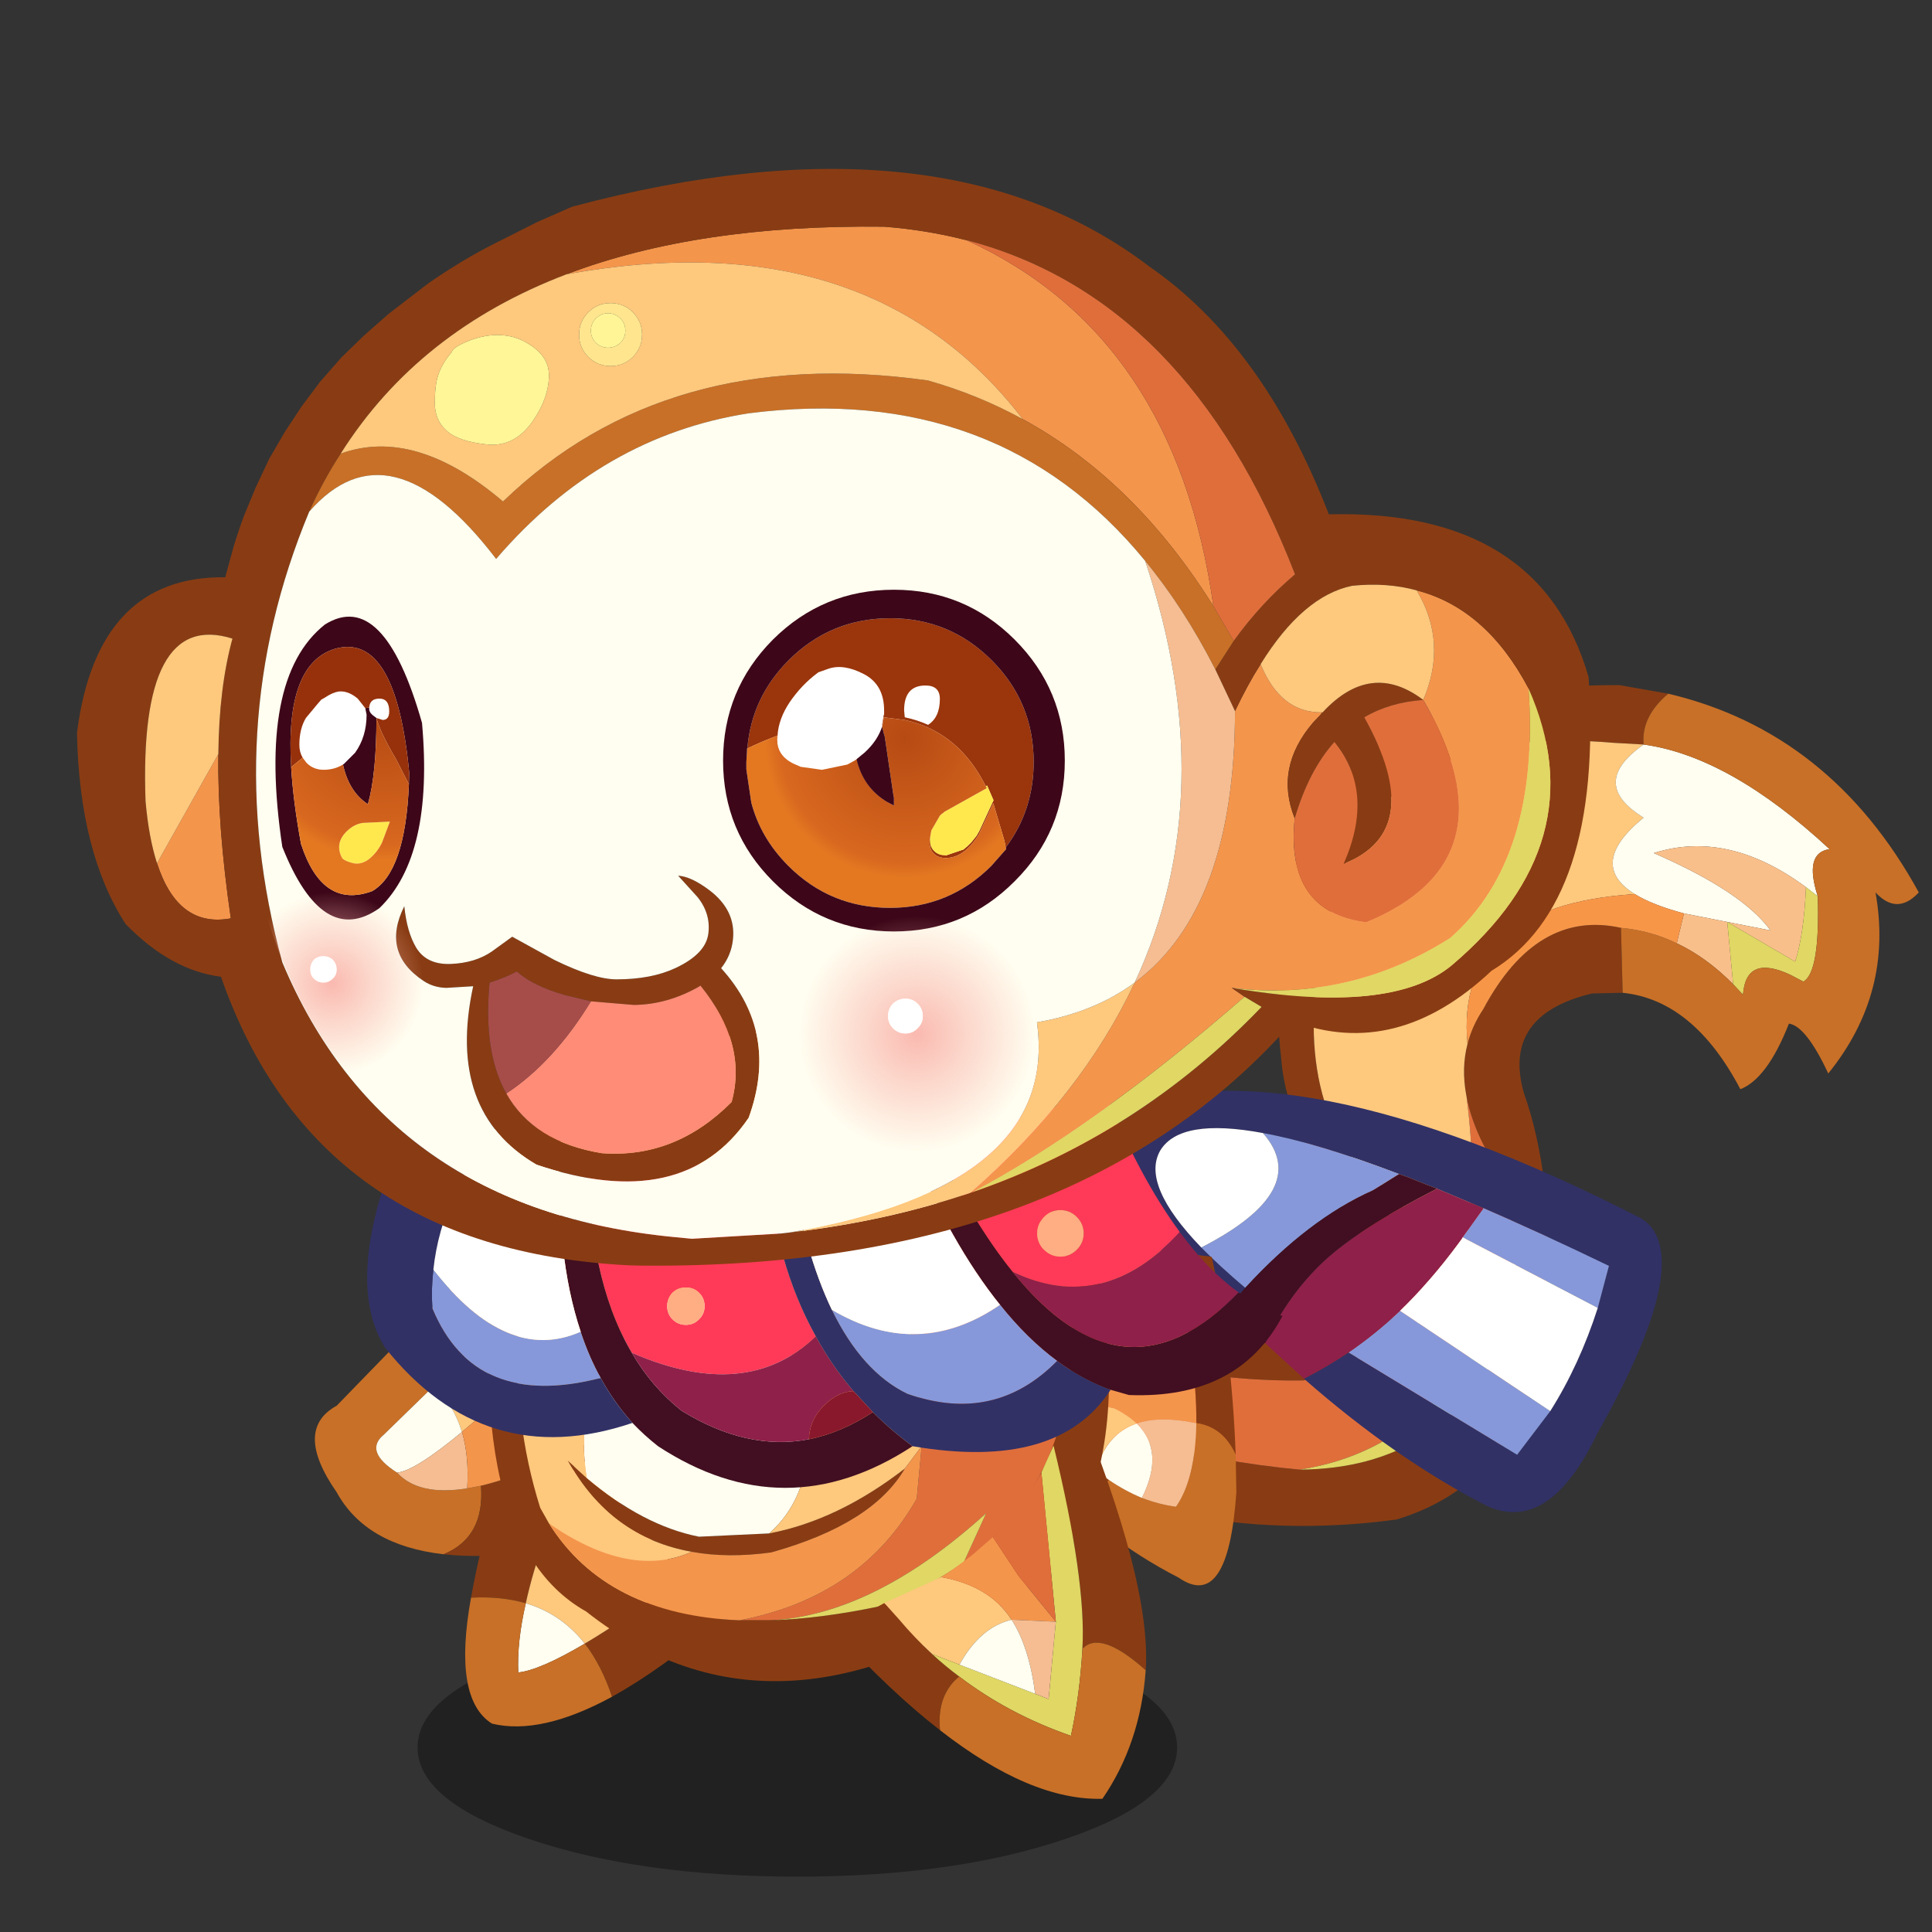 <svg xmlns:ffdec="https://www.free-decompiler.com/flash" xmlns:xlink="http://www.w3.org/1999/xlink" ffdec:objectType="frame" height="90" width="90" xmlns="http://www.w3.org/2000/svg"><rect width="100%" height="100%" fill="#333333" stroke="none"/><use ffdec:characterId="31" height="79.55" transform="translate(-.95 7.85)" width="90.3" xlink:href="#a"/><defs><use ffdec:characterId="30" height="88" transform="translate(.017 .021) scale(.904)" width="99.9" xlink:href="#b" id="a"/><use ffdec:characterId="1" height="34.45" width="101.4" xlink:href="#c" id="m"/><use ffdec:characterId="3" height="54.35" width="44.6" xlink:href="#d" id="n"/><use ffdec:characterId="5" height="128.2" transform="translate(2.75)" width="144.85" xlink:href="#e" id="o"/><use ffdec:characterId="12" height="49.7" width="38.8" xlink:href="#f" id="p"/><use ffdec:characterId="14" height="64.25" width="84.95" xlink:href="#g" id="q"/><use ffdec:characterId="16" height="52.55" width="44.8" xlink:href="#h" id="r"/><use ffdec:characterId="18" height="103.6" width="94.6" xlink:href="#i" id="s"/><use ffdec:characterId="20" height="61.35" width="47.45" xlink:href="#j" id="t"/><use ffdec:characterId="22" height="63.5" width="139.55" xlink:href="#k" id="u"/><use ffdec:characterId="24" height="167.2" width="230.7" xlink:href="#l" id="v"/><g id="b" transform="translate(-42.45 -130.25)"><use ffdec:characterId="2" height="34.45" transform="translate(65 204.95) scale(.386)" width="101.4" xlink:href="#m"/><use ffdec:characterId="4" height="54.35" transform="translate(59.7 183.35) scale(.338)" width="44.6" xlink:href="#n"/><use ffdec:characterId="11" height="138.1" transform="translate(92.47 156.85) scale(.338)" width="147.6" xlink:href="#o"/><use ffdec:characterId="13" height="49.7" transform="translate(67.45 193.7) scale(.338)" width="38.8" xlink:href="#p"/><use ffdec:characterId="15" height="64.25" transform="translate(100.4 177.75) scale(.338)" width="84.95" xlink:href="#q"/><use ffdec:characterId="17" height="52.55" transform="translate(92.05 185.466) scale(.338)" width="44.8" xlink:href="#r"/><use ffdec:characterId="19" height="103.6" transform="translate(68.65 173.15) scale(.338)" width="94.6" xlink:href="#s"/><use ffdec:characterId="21" height="61.35" transform="translate(86.5 193.5) scale(.338)" width="47.45" xlink:href="#t"/><use ffdec:characterId="23" height="63.5" transform="translate(62.4 176.75) scale(.338)" width="139.55" xlink:href="#u"/><use ffdec:characterId="29" height="167.2" transform="translate(47.45 130.25) scale(.338)" width="230.7" xlink:href="#v"/></g><g id="d" fill-rule="evenodd"><path d="M19.65 54.1Q7.8 52.75 3.35 44.65q-6.65-9.55 0-13.2L33.9 0l2.25 10.75-18 17.7-7.6 7.4q-3.1 2.55 2 5.8 3.3 3.6 10.7 2.4l2.1-.4q.6 7.85-5.7 10.45" fill="#c87027"/><path d="m18.15 28.45 18-17.7L38.2 20.8q-9.55 9.45-15.75 14.65-1.3-4.25-4.3-7" fill="#fec87d"/><path d="M19.65 54.1q6.3-2.6 5.7-10.45 6.7-1.6 16.25-6.5l3 14.4Q29.55 55.2 19.65 54.1" fill="#893c13"/><path d="M12.55 41.65q-5.1-3.25-2-5.8l7.6-7.4q3 2.75 4.3 7-7.25 6-9.9 6.2" fill="#fffef0"/><path d="M23.25 44.05q-7.4 1.2-10.7-2.4 2.65-.2 9.9-6.2 1.1 3.7.8 8.6" fill="#f5bd91"/><path d="m25.35 43.65-2.1.4q.3-4.9-.8-8.6 6.2-5.2 15.75-14.65l3.4 16.35q-9.55 4.9-16.25 6.5" fill="#f4954c"/></g><g id="e" fill-rule="evenodd"><path d="m99.45 37 .25 9.9-4.65.1q-13.8 3.3-10.4 15.2 4.45 12.55 3.65 31l-.1 1.7-.2 1.9q-2.85 24.35-22.75 30.4-34.6 4.7-65.25-13.1l.7-7.65q25.55 10.9 49.75 13.15 22-.15 31.2-19.8 1.85-6.45 1.7-12.6-.3-8.9-4.9-17.2-1.9-3.8-2.55-7.3l-.05-.25q-.75-4.1.2-7.75.7-2.75 2.4-5.3 8.15-15.25 21-12.4m7.2-35.7q-4.15 3.5-3.75 7.75l-4.45-.25q-31.4-2.75-40.6 17.4-10.5 28.6 0 45.2l2.75 3.5q5.35 7.45 6.05 13.9-1.35 14-15.6 17.2-21.65.35-49.45-9.7l.5-5.55q19.8 9.35 48.35 9.45 16.3-5.3 8.2-18.2-10.2-14.3-11-25Q41.4-.4 99.25 0l7.4 1.3" fill="#893c13"/><path d="m.7 106.45.9-10.15q27.8 10.05 49.45 9.7 14.25-3.2 15.6-17.2-.7-6.45-6.05-13.9 11.25 5.75 7.65 22.7 11.15-7.8 7.65-34.9.65 3.5 2.55 7.3 4.6 8.3 4.9 17.2-9.1 28.75-32.9 32.4-24.2-2.25-49.75-13.15" fill="#e06e3b"/><path d="M101.55 31.85q-27.45 1.8-25.5 22.85-.95 3.65-.2 7.75l.05.25q3.5 27.1-7.65 34.9 3.6-16.95-7.65-22.7l-2.75-3.5q-10.5-16.6 0-45.2 9.2-20.15 40.6-17.4l4.45.25q-8.5 5.95 0 11.15-8.7 7.1-1.35 11.65" fill="#fec87d"/><path d="m129.45 32.2-1.8-1.4q-11.9-8.8-23.2-5.2 13.55 5.9 17.8 11.8l-6.6-1.3-6.6-1.3q-4.85-1.3-7.5-2.95-7.35-4.55 1.35-11.65-8.5-5.2 0-11.15Q116 10.85 131.25 25q-3.95.55-1.8 7.2" fill="#fffef0"/><path d="M127.65 30.8q-.3 7.15-1.65 11.35l-10.35-6.05.9 9.5q-4.05-4.1-8.6-6.25l1.1-4.55 6.6 1.3 6.6 1.3q-4.25-5.9-17.8-11.8 11.3-3.6 23.2 5.2" fill="#f9bf8a"/><path d="M129.45 32.2q.35 11.6-2.2 13l-2-1.05q-6.75-3.15-7.2 3.05l-1.5-1.6-.9-9.5L126 42.15q1.35-4.2 1.65-11.35l1.8 1.4m-79 87.4q23.8-3.65 32.9-32.4.15 6.15-1.7 12.6-9.2 19.65-31.2 19.8" fill="#e0d764"/><path d="m116.55 45.6 1.5 1.6q.45-6.2 7.2-3.05l2 1.05q2.55-1.4 2.2-13-2.15-6.65 1.8-7.2Q116 10.85 102.9 9.05q-.4-4.25 3.75-7.75 24.8 5.85 38.2 30.3-3.3 3.55-6.6 0 2.75 15.3-7.2 27.6-3.4-7.25-6-7.6-3.3 8.4-7.4 10Q110.5 48 99.7 46.9l-.25-9.9q4.45.4 8.5 2.35 4.55 2.15 8.6 6.25" fill="#c87027"/><path d="M107.95 39.35q-4.05-1.95-8.5-2.35-12.85-2.85-21 12.4-1.7 2.55-2.4 5.3-1.95-21.05 25.5-22.85 2.65 1.65 7.5 2.95l-1.1 4.55" fill="#f89648"/></g><g id="f" fill-rule="evenodd"><path d="m33.25 26.95 5.55 6.55q-9 7.6-16.4 11.7-1.6-4.8-4.15-8.1 6.05-3.6 15-10.15M.9 30.1q3-16.5 9.35-30.1l7.2 8.45q-6.1 12.8-8.2 22.5Q5.5 29.85.9 30.1" fill="#893c13"/><path d="m17.45 8.45 15.8 18.5q-8.95 6.55-15 10.15-3.6-4.55-9-6.15 2.1-9.7 8.2-22.5" fill="#fec87d"/><path d="M9.25 30.95q5.4 1.6 9 6.15-6.85 4.05-10.15 4.4-.2-4.7 1.15-10.55" fill="#fffef0"/><path d="M22.4 45.2q-10.85 5.9-18.3 4.1-6-3.75-3.2-19.2 4.6-.25 8.35.85Q7.9 36.8 8.1 41.5q3.3-.35 10.15-4.4 2.55 3.3 4.15 8.1" fill="#c87027"/></g><g id="g" fill-rule="evenodd"><path d="m50.65 14.9-1.35-.5-3-1.2-1.4-.5Q32.45 7.95 24.15 6.45 11.55 4.1 8.5 9.1q-3 5.2 6.25 14.8 2.8 2.85 6.7 6.15l-3.7 4.25Q4.05 23.9 0 3.6 27.6-8.35 81.9 19.5q8.55 5.6-6.8 32.8-7.35 15.3-16.8 11-13.95-7.15-27.9-19.4 3.5-1.8 6.8-4l25.7 15.6 5.05-6.65Q72.4 41.8 75.2 33.1l1.7-6.4q-10.35-5-19.15-8.8l-.15-.05-4.15-1.75-2.75-1.15-.05-.05" fill="#313166"/><path d="m44.9 12.7-4 2.5q-9.8 4.35-19.45 14.85-3.9-3.3-6.7-6.15 17.05-8.75 9.4-17.45 8.3 1.5 20.75 6.25m12.7 5.15.15.05q8.8 3.8 19.15 8.8l-1.7 6.4-20.6-10.75 3.15-4.4-.15-.1m10.35 31L62.9 55.5 37.2 39.9q4.1-2.8 7.85-6.35l22.9 15.3" fill="#8698d9"/><path d="m44.9 12.7 1.4.5 3 1.2 1.35.5v.05Q39 20.9 33.55 25.9 28 31.05 24.5 38.5q-3.6-1.85-6.75-4.2l3.7-4.25Q31.1 19.55 40.9 15.2l4-2.5" fill="#410f21"/><path d="M24.5 38.5q3.5-7.45 9.05-12.6 5.45-5 17.1-10.95v-.05l.05.05 2.75 1.15 4.15 1.75.15.1-3.15 4.4-.1.2-.55.75q-4.2 5.7-8.9 10.25-3.75 3.55-7.85 6.35-3.3 2.2-6.8 4l-5.9-5.4" fill="#8f2049"/><path d="M75.2 33.1q-2.8 8.7-7.25 15.75l-22.9-15.3q4.7-4.55 8.9-10.25l.55-.75.1-.2L75.2 33.1m-60.45-9.2Q5.5 14.3 8.5 9.1q3.05-5 15.65-2.65 7.65 8.7-9.4 17.45" fill="#fff"/></g><g id="h" fill-rule="evenodd"><path d="m3.4 20.15 9.35-5.55.25.5q.65 1.15 2.05 1.15.8 0 10.1-5.4L32 12.1l3 .45q3.8 16.1 3.7 26.15h-.05q-5.5-1.15-9.05.05-1.35-1.3-3.4-2.3Q18 34.5 15.8 38.6 9.6 31.35 3.4 20.15" fill="#f4954c" transform="translate(0 -10.85)"/><path d="M24.75 55.1Q9.5 43.2 0 22.15l3.4-2q6.2 11.2 12.4 18.45 3.8 4.45 7.6 7.4l1.95 1.35q-2.7 2.7-.6 7.75M35 12.55l6.05.8q3.05 13.85 3.65 30.2-1.9-4.25-6-4.85.1-10.05-3.7-26.15" fill="#893c13" transform="translate(0 -10.85)"/><path d="m44.7 43.55.1 5.7q-1.25 18.25-8.8 13-5.95-3.05-11.25-7.15-2.1-5.05.6-7.75 2.5 1.7 5.05 2.75 2.6 1 5.2 1.35 2.95-4.2 3.1-12.75 4.1.6 6 4.85" fill="#c87027" transform="translate(0 -10.85)"/><path d="M38.7 38.7q-.15 8.55-3.1 12.75-2.6-.35-5.2-1.35 3.55-7.1-.8-11.35 3.55-1.2 9.05-.05h.05" fill="#f5bd91" transform="translate(0 -10.85)"/><path d="M30.4 50.1q-2.55-1.05-5.05-2.75L23.4 46q1.5-5.65 6.2-7.25 4.35 4.25.8 11.35" fill="#fffef0" transform="translate(0 -10.85)"/><path d="M15.8 38.6q2.2-4.1 10.4-2.15 2.05 1 3.4 2.3-4.7 1.6-6.2 7.25-3.8-2.95-7.6-7.4" fill="#fec87d" transform="translate(0 -10.85)"/></g><g id="i" fill-rule="evenodd"><path d="M42.25 4.45 52.9 4q26.85.65 35.6 36.6 3.7 30.45-16 44.85L75.9 78Q58.8 93.5 43.05 94.35H38.3q18.5-3.55 27-18.55l.75-8q.8-29-23.8-63.35" fill="#e06e3b"/><path d="M72.5 85.45q19.7-14.4 16-44.85Q79.75 4.65 52.9 4l-10.65.45Q22.15 6.55 11.7 19.4q-12.25 31-3.8 57.8l1.35 2.4Q18 93.5 38.3 94.35h4.75q7.6-.25 16.65-2.15 7.3-2.75 12.8-6.75M15 72.65q8.55 7.25 17.1 8.95l10.7-.5q10.5-2 20.7-9.9-4.95 8.5-20.4 12.8-6.65.9-12.1-.1Q18.6 81.7 12.1 70l2.9 2.65M39.35.45Q57.3-1.7 82.5 6.2q22.4 56.2 3.4 80.2-40.4 30.75-71 6.6Q-5.8 81.4 2.3 28 13.05 3.5 39.35.45" fill="#893c13"/><path d="M15 72.65Q12.25 55.8 26.7 46q16.15-6.1 21 11.8 3.6 15.8-4.9 23.3l-10.7.5q-8.55-1.7-17.1-8.95" fill="#fffef0"/><path d="M42.25 4.45q24.6 34.35 23.8 63.35l-2.55 3.4q-10.2 7.9-20.7 9.9 8.5-7.5 4.9-23.3-4.85-17.9-21-11.8Q12.25 55.8 15 72.65L12.1 70Q18.6 81.7 31 83.9q-9.4 4.2-21.75-4.3L7.9 77.2q-8.45-26.8 3.8-57.8Q22.15 6.55 42.25 4.45" fill="#fec87d"/><path d="m66.05 67.8-.75 8q-8.5 15-27 18.55Q18 93.5 9.25 79.6 21.6 88.1 31 83.9q5.45 1 12.1.1 15.45-4.3 20.4-12.8l2.55-3.4" fill="#f4954c"/><path d="M43.05 94.35Q58.8 93.5 75.9 78l-3.4 7.45q-5.5 4-12.8 6.75-9.05 1.9-16.65 2.15" fill="#e0d764"/></g><g id="j" fill-rule="evenodd"><path d="M16.05 50.9Q8.45 45 0 35.75l7.55-4.25 2.2 2.45q2.4 2.85 5.1 5.35 1.95 1.8 4.1 3.4-3.45 2.9-2.9 8.2m17.3-43.4 3.3-7.5Q48.3 28.4 47.4 41.75q-6.95-6.2-9.65-3.25.6-10.45-4.4-31" fill="#893c13"/><path d="M14.85 39.3q-2.7-2.5-5.1-5.35l-2.2-2.45 8.65-3.95q7.4 1.3 10.75 6.5-4.8 1.15-7.95 6.85l-4.15-1.6" fill="#fec87d"/><path d="M18.95 42.7q-2.15-1.6-4.1-3.4L19 40.9l11.55 4.45 2.05.8 1.1-11.8-2.2-22.75 1.85-4.1q5 20.55 4.4 31-.4 7.05-1.75 13.25-9.5-3.3-17.05-9.05" fill="#e0d764"/><path d="m16.2 27.55 1.4-.9 1.2-.85 2.2-1.65 3.1-2.7 3.9 5.9 5.7 7-6.75-.3q-3.35-5.2-10.75-6.5" fill="#f4954c"/><path d="m26.95 34.05 6.75.3-1.1 11.8-2.05-.8q-.9-7.1-3.6-11.3" fill="#f5bd91"/><path d="M19 40.9q3.15-5.7 7.95-6.85 2.7 4.2 3.6 11.3L19 40.9" fill="#fffef0"/><path d="M24.1 21.45q4.15-4.15 7.4-9.85l2.2 22.75-5.7-7-3.9-5.9" fill="#e06e3b"/><path d="M16.05 50.9q-.55-5.3 2.9-8.2Q26.5 48.45 36 51.75q1.35-6.2 1.75-13.25 2.7-2.95 9.65 3.25-.8 11.15-6.6 19.6-10.95.3-24.75-10.45" fill="#c87027"/></g><g id="k" fill-rule="evenodd"><path d="M108.2 22.2q-1.05-1.05-2.5-1.05t-2.5 1.05l-.25.3q-.8.95-.8 2.2 0 1.25.8 2.25l.25.25q1.05 1.05 2.5 1.05t2.5-1.05q1.05-1.05 1.05-2.5t-1.05-2.5m-9.8 8.35q-6.15-7.6-12.2-20.25 12.35-2.65 26.3-7.05 5.3 13 11.4 21.25-11.6 12.7-25.5 6.05m-64.7-18.4q11.9 2.8 27.3 1.8 1.1 15.15 7.4 26.45-10.5 10.15-28.05 2.5l-.2-.35Q33.6 31.2 33.7 12.15m14.9 20.8q-1.2 0-2.05.8-.8.85-.8 2.05 0 1.2.8 2 .85.85 2.05.85 1.2 0 2-.85.85-.8.85-2t-.85-2.05q-.8-.8-2-.8" fill="#ff3a58"/><path d="M108.2 22.2q1.05 1.05 1.05 2.5t-1.05 2.5q-1.05 1.05-2.5 1.05t-2.5-1.05l-.25-.25q-.8-1-.8-2.25t.8-2.2l.25-.3q1.05-1.05 2.5-1.05t2.5 1.05M48.6 32.95q1.2 0 2 .8.85.85.85 2.05 0 1.2-.85 2-.8.85-2 .85t-2.05-.85q-.8-.8-.8-2t.8-2.05q.85-.8 2.05-.8" fill="#ffad82"/><path d="M105.2 44.15q-4.55-3.35-8.7-8.55-7.5-9.3-13.85-24.55l3.55-.75q6.05 12.65 12.2 20.25 17.05 21.25 34.45 3.15 3.25 2.4 6.7 3.6-6.7 12.7-23.4 12.05l-2.8-.8q-4.2-1.5-8.15-4.4M29.5 11l4.2 1.15q-.1 19.05 6.45 30.4l.2.35q3.05 5.25 7.6 8.85 10 6.15 19.35 4.35h.05q4.95-1 9.75-4.15l.05.05q2.75 2.75 6 5.15-19.4 12.7-38.8 0-2.1-1.65-3.9-3.55-2.75-3.05-4.85-6.85-1.8-3.25-3.05-7.05v-.05Q28.65 27.95 29.5 11" fill="#410f21"/><path d="M96.5 35.6q4.15 5.2 8.7 8.55-9.55 9.7-22.85 5-6.9-3.35-11.5-12.8 13.2 7.8 25.65-.75m-63.95 4.1q1.25 3.8 3.05 7.05-19.2 4.95-25.65-10.6-.2-3 .15-5.9 11.2 14.4 22.45 9.45" fill="#8698d9"/><path d="M132.85 33.7q-17.4 18.1-34.45-3.15 13.9 6.65 25.5-6.05 4.25 5.8 8.95 9.2m-65.5 22.4h-.05q-9.35 1.8-19.35-4.35-4.55-3.6-7.6-8.85 17.55 7.65 28.05-2.5 2.45 4.5 5.75 8.35-2.35.1-4.4 2.1-2.3 2.2-2.4 5.25" fill="#8f2049"/><path d="M105.2 44.15q3.95 2.9 8.15 4.4-8 12.4-30.2 8.6-3.25-2.4-6-5.15l-.05-.05-2.85-3.1-.1-.1q-3.3-3.85-5.75-8.35-6.3-11.3-7.4-26.45l3.4-.25q2.25 13.9 6.45 22.65 4.6 9.45 11.5 12.8 13.3 4.7 22.85-5M40.45 53.6Q18 61.2 2.75 42.15q-8-12.75 7.3-42.15 4.7 4.35 10.6 7.4-9.3 10.95-10.55 22.85-.35 2.9-.15 5.9Q16.4 51.7 35.6 46.75q2.1 3.8 4.85 6.85" fill="#313166"/><path d="M82.65 11.05Q89 26.3 96.5 35.6q-12.45 8.55-25.65.75-4.2-8.75-6.45-22.65 8.6-.75 18.25-2.65m-62-3.65q4.1 2.1 8.85 3.6-.85 16.95 3.05 28.65v.05Q21.3 44.65 10.1 30.25q1.25-11.9 10.55-22.85" fill="#fff"/><path d="M77.1 51.95q-4.8 3.15-9.75 4.15.1-3.05 2.4-5.25 2.05-2 4.4-2.1l.1.1 2.85 3.1" fill="#89182c"/></g><g id="l"><path d="M74.65 16.05q20-7.6 48.4-7.25 6.4.5 12.3 2l.25.05q31.85 14.5 37.65 55.8-12-19.2-29.05-28.5-23.4-30.45-69.55-22.1m101.9 66.6q1.9-4 3.9-7.15 3.05 7.45 9.4 7.35l-.3.4-1.1 1.15q-5.9 6.9-2.8 14.6-1.45 14.3 10.9 15.85 22.9-9.45 8.7-33.9 3.75-8.75-1-16.7Q214.85 67 221.3 79.2q1.8 26-11.95 38.05-15.4 9.75-33.3 7.6l1.95 1.35q-22.8 19.85-41.65 29.85V156q16.9-14.85 24.9-31.95 15.25-11.35 15.3-41.4M12.2 105.85l9.35-16.65q-.15 11 1.9 25.05-8.05 1.5-11.25-8.4" fill="#f4954c" fill-rule="evenodd"/><path d="m135.6 10.85-.25-.05q-5.9-1.5-12.3-2-28.4-.35-48.4 7.25-22.6 8.6-34.45 27.35-2.7 4.15-4.8 8.85-13.8 33.15-4.1 68.7 15.8 37.7 59.85 41.9l2.6.25 13.55-.8 1.3-.15q14.55-1.65 27.45-6l.3-.1q25.5-8.75 44.25-28.3l-2.6-1.55-1.95-1.35q24.4 4.15 33.55-3.45 22.1-18.75 11.7-42.2-6.45-12.2-17.05-14.95-4.55-1.25-9.85-.7-7.5 1.55-13.95 11.95-2 3.15-3.9 7.15l-3-6.35 2.8-4.35q4.15-5.75 9.35-10.15-16.35-42.15-50.1-50.95m54.25 72h.05q7.35-7.95 15.35-1.9-5.1.35-9 2.65 9.65 17.3-3.15 22.35 4.85-10.95-1.4-18.6-3.9 4.35-6.05 11.65-3.1-7.7 2.8-14.6l1.1-1.15.3-.4m1-30.2q32.2-.8 39.6 24.8 2.25 34.45-14.8 44.8-14.45 13.6-30.25 7.7-33.05 37.75-99.1 37.25l-2.2-.05q-47.7-2.45-62.15-44-7.65-.95-14.55-8.05Q.35 104.2 0 85.95 3.05 62 22.6 62.25l1.3-4.75q.7-2.3 1.55-4.6l1.8-4.35 2.05-4.35 2.35-4.05 2.6-3.95 2.85-3.8 3.2-3.65 3.45-3.35 3.75-3.3 6.05-4.65q3.3-2.3 6.7-4.25 2.4-1.35 4.85-2.55l5.05-2.55 5.35-2.35q56.3-15 87.95 9.1 17.45 12.05 27.4 37.8M12.2 105.85q3.2 9.9 11.25 8.4-2.05-14.05-1.9-25.05.1-10.1 2.15-17.6-14.3-4.5-13.25 24.8.5 5.6 1.75 9.45m79.45 1.9q1.95.1 4.75 2.2 4.1 3.1 3.6 7.55-.25 2.4-1.8 4.35 8.9 9.8 4.2 22.8-10 14.7-32.35 7.15-13.8-8.05-9.65-27.2l-4.1.25q-1.95-.05-3.45-1.05-6.5-4.3-2.95-11.4.4 3.95 1.8 6.3 1.6 2.65 5.3 2.5 3.7-.15 6.25-1.9l3.1-2.25 6.45 3.55q6.05 2.95 9.45 2.95 5.35 0 9.05-1.75 4.55-2.15 4.95-5.2.4-3.05-1.65-5.6l-2.95-3.25m-26.2 33.2q4.15 7.4 14.55 9.1 11.2.85 19.8-7.8 2.45-8.85-4.75-17.75l-.3.2q-4.8 2.7-9.85 2.75l-6.55-.55-3.95-.95q-4.9-1.4-7.35-3.6-2 1.05-4.15 1.7-1 10.55 2.55 16.9" fill="#893c13" fill-rule="evenodd"/><path d="M144.2 38.15q17.05 9.3 29.05 28.5l3.1 5.3-2.8 4.35q-4.8-9.4-10.7-16.55-22.4-27.35-60.45-22.5-22.45 3.5-38.5 22.2-16.25-21.25-28.5-7.2 2.1-4.7 4.8-8.85 11.35-4.1 24.75 7.3 24.9-24.05 64.8-18.45 7.6 2.15 14.45 5.9" fill="#c87027" fill-rule="evenodd"/><path d="M173.25 66.65q-5.8-41.3-37.65-55.8 33.75 8.8 50.1 50.95-5.2 4.4-9.35 10.15l-3.1-5.3M185.65 99q2.15-7.3 6.05-11.65 6.25 7.65 1.4 18.6 12.8-5.05 3.15-22.35 3.9-2.3 9-2.65 14.2 24.45-8.7 33.9-12.35-1.55-10.9-15.85" fill="#e06e3b" fill-rule="evenodd"/><path d="m173.55 76.3 3 6.35q-.05 30.05-15.3 41.4 13.45-28.9 1.6-64.3 5.9 7.15 10.7 16.55" fill="#f5bd91" fill-rule="evenodd"/><path d="M74.65 16.05q46.15-8.35 69.55 22.1-6.85-3.75-14.45-5.9-39.9-5.6-64.8 18.45-13.4-11.4-24.75-7.3 11.85-18.75 34.45-27.35m105.8 59.45q6.45-10.4 13.95-11.95 5.3-.55 9.85.7 4.75 7.95 1 16.7-8-6.05-15.35 1.9h-.05q-6.35.1-9.4-7.35m-44.4 80.65q-12.9 4.35-27.45 6 41.25-7.05 37.75-32.05 8.7-1.5 14.9-6.05-8 17.1-24.9 31.95l-.15.1-.15.05m-81-124.65q-.5 1.5-.5 4.2 0 2.65 1.85 4.25 1.8 1.6 6.1 2.05 4.25.45 7.05-3.65 2.4-3.55 2.4-6.9 0-2.65-2.6-4.45-2.15-1.5-4.5-1.65-2.35-.2-5 .8-2.6 1.05-2.7 1.75-1.55 1.8-2.1 3.6m29.7-9.65q-1.4-1.4-3.4-1.4t-3.4 1.4q-1.4 1.4-1.4 3.4t1.4 3.4q1.4 1.4 3.4 1.4t3.4-1.4q1.4-1.4 1.4-3.4t-1.4-3.4M21.55 89.2l-9.35 16.65q-1.25-3.85-1.75-9.45Q9.4 67.1 23.7 71.6q-2.05 7.5-2.15 17.6" fill="#fec87d" fill-rule="evenodd"/><path d="M221.3 79.2q10.4 23.45-11.7 42.2-9.15 7.6-33.55 3.45 17.9 2.15 33.3-7.6Q223.1 105.2 221.3 79.2m-43.3 47 2.6 1.55q-18.75 19.55-44.25 28.3 18.85-10 41.65-29.85" fill="#e0d764" fill-rule="evenodd"/><path d="m108.6 162.15-1.3.15-13.55.8-2.6-.25q-44.05-4.2-59.85-41.9-9.7-35.55 4.1-68.7 12.25-14.05 28.5 7.2 16.05-18.7 38.5-22.2 38.05-4.85 60.45 22.5 11.85 35.4-1.6 64.3-6.2 4.55-14.9 6.05 3.5 25-37.75 32.05m31.15-65.85-.05.05q1.2 3.05 1.95 6.95l-.05.1.1-.1q-.75-3.9-1.95-7m-1.2-2.2.2-.1q-3.25-6.7-9-9.25-1.65-.75-3.55-1.15l-3.15-.4 3.1.4q1.9.4 3.55 1.15 5.75 2.55 9 9.25l-.15.1m-7.85 9.95.55.4.7.15q-.75-.1-1.25-.6-.65-.6-.65-1.65l.05-.65-.1.8q.05.95.65 1.5l.05.05m1.75.6-.5-.05.5.05m-7.9-7.6-1.05-.55q-3.65-2.2-4.65-6.5l-.3.2.25-.2q1 4.3 4.65 6.5l1.1.55m0-1.35h-.05l.05.1v-.1m-17.8-8.25q.15 2.2 2.6 3.3l.1.05.9.35-.95-.4q-2.65-1.2-2.65-3.7v-.2l-.05.4v.2h.05m0-.65.05-.4h-.05l-.05.45h.05v-.05m-4.6 1.95-.1 1.65.1-1.65m-10.5 19L94.6 111q2.05 2.55 1.65 5.6-.4 3.05-4.95 5.2-3.7 1.75-9.05 1.75-3.4 0-9.45-2.95l-6.45-3.55-3.1 2.25q-2.55 1.75-6.25 1.9-3.7.15-5.3-2.5-1.4-2.35-1.8-6.3-3.55 7.1 2.95 11.4 1.5 1 3.45 1.05l4.1-.25q-4.15 19.15 9.65 27.2 22.35 7.55 32.35-7.15 4.7-13-4.2-22.8 1.55-1.95 1.8-4.35.5-4.45-3.6-7.55-2.8-2.1-4.75-2.2" fill="#fffef0" fill-rule="evenodd"/><path d="M139.75 96.3q1.2 3.1 1.95 7l-.1.1.05-.1q-.75-3.9-1.95-6.95l.05-.05m-9.05 7.75-.05-.05q-.6-.55-.65-1.5l.1-.8-.05.65q0 1.05.65 1.65.5.5 1.25.6l-.7-.15-.55-.4m7.85-9.95.15-.1q-3.25-6.7-9-9.25-1.65-.75-3.55-1.15l-3.1-.4 3.15.4q1.9.4 3.55 1.15 5.75 2.55 9 9.25l-.2.1m-14 2.95-1.1-.55q-3.65-2.2-4.65-6.5l-.25.2.3-.2q1 4.3 4.65 6.5l1.05.55m-17.85-9.8.05-.4v.2q0 2.5 2.65 3.7l.95.4-.9-.35-.1-.05q-2.45-1.1-2.6-3.3l-.05-.2m0-.4.05-.45h.05l-.05.4-.05.05" fill="url(#w)" fill-rule="evenodd"/><path d="M55.05 31.5q.55-1.8 2.1-3.6.1-.7 2.7-1.75 2.65-1 5-.8 2.35.15 4.5 1.65 2.6 1.8 2.6 4.45 0 3.35-2.4 6.9-2.8 4.1-7.05 3.65-4.3-.45-6.1-2.05-1.85-1.6-1.85-4.25 0-2.7.5-4.2" fill="#fff697" fill-rule="evenodd"/><path d="M84.75 21.85q1.4 1.4 1.4 3.4t-1.4 3.4q-1.4 1.4-3.4 1.4t-3.4-1.4q-1.4-1.4-1.4-3.4t1.4-3.4q1.4-1.4 3.4-1.4t3.4 1.4m-1.9.95q-.8-.8-1.9-.8-1.05 0-1.85.8-.75.75-.75 1.85t.75 1.85q.8.75 1.85.75 1.1 0 1.9-.75.75-.75.75-1.85t-.75-1.85" fill="#ffe58e" fill-rule="evenodd"/><path d="M82.85 22.8q.75.75.75 1.85t-.75 1.85q-.8.75-1.9.75-1.05 0-1.85-.75-.75-.75-.75-1.85t.75-1.85q.8-.8 1.85-.8 1.1 0 1.9.8" fill="#fff597" fill-rule="evenodd"/><path d="M124.55 95.7v.1l-.05-.1h.05m-17.85-8.45.05.2h-.05v-.2m-4.55 1.5-.1 1.65.1-1.65" fill="url(#x)" fill-rule="evenodd"/><path d="m78.35 126.9 6.55.55q5.05-.05 9.85-2.75l.3-.2q7.2 8.9 4.75 17.75-8.6 8.65-19.8 7.8-10.4-1.7-14.55-9.1 7.25-4.8 12.9-14.05" fill="#ff8c76" fill-rule="evenodd"/><path d="M65.45 140.95q-3.55-6.35-2.55-16.9 2.15-.65 4.15-1.7 2.45 2.2 7.35 3.6l3.95.95q-5.65 9.25-12.9 14.05" fill="#a74d49" fill-rule="evenodd"/><path d="m131.95 104.6.5.05" fill="none" stroke="red" stroke-linecap="round" stroke-linejoin="round" stroke-width=".05"/><path d="M131.55 80.8q0 2.8-1.8 3.95-1.65-.75-3.55-1.15l-.1-1.05q0-3.8 3.25-3.8 2.2 0 2.2 2.05m-24.75 5.6q.15-2.55 1.85-5.1 1.85-2.7 4.3-4.5l.05-.05 1.55-.55q2.3-.8 5.4.8 3.1 1.6 3.1 5.55v.65H123l-.2 1.25-.05.3.05.1q-.7 2.3-2.75 4.15l-1.1.9-.1.1-.3.2-1.1.6-3.85.8h-.05l-3.2-.45-.95-.4q-2.65-1.2-2.65-3.7v-.25l.05-.4m-72.4 3.35q-.5-.85-.5-1.95 0-2.45 1-4.1l1.7-2.05.65-.75.45-.25.65-.4q1.05-.6 1.85-.6 1.3 0 2.6 1.1l1.15 1.45.2 1q0 3.35-1.75 5.8l-1.7 1.7-.15.1q-1.3.8-2.95.8-1.55 0-2.6-1.05l-.6-.8m10.15-7.65q.1-1.35 1.55-1.35 1.5 0 1.5 1.95 0 1.3-1 1.3l-.95-.3-.2-.15q-.9-.6-.9-1.2v-.25" fill="#fff" fill-rule="evenodd"/><path d="M131.55 80.8q0-2.05-2.2-2.05-3.25 0-3.25 3.8l.1 1.05q1.9.4 3.55 1.15 1.8-1.15 1.8-3.95m-1.5 21.55q0 1.05.65 1.65.5.5 1.25.6l.5.05h.05l2.65-.9.6-.5.55-.55.05-.05.8-1 .4-.7 2.15-4.65v.05l.05-.05-.85-1.95-.15-.35-.2.1q-3.25-6.45-8.85-8.95-1.65-.75-3.55-1.15l-3.15-.4-.2 1.25v.05-.05l-.05-.1.05-.3.2-1.25h.05v-.65q0-3.95-3.1-5.55-3.1-1.6-5.4-.8l-1.55.55-.05.05q-2.45 1.8-4.3 4.5-1.7 2.55-1.85 5.1h-.05l-.5.2q-2 .75-4.05 1.75.65-7.8 6.3-13.45 6.4-6.4 15.5-6.4 9.05 0 15.45 6.4 6.4 6.4 6.4 15.5 0 7.3-4.15 12.9l-.05.1h-.05l-.2-.95-1.7-5.75-2.15 4.65q-2.25 3.7-5.1 3.7-1.15 0-1.8-.65-.65-.6-.65-1.65v-.4h.05" fill="#9b350c" fill-rule="evenodd"/><path d="m138.55 94.1.2-.1.15.35.85 1.95-.05.05v-.05l-2.15 4.65-.4.7-.8 1-.05.05-.55.55-.6.5-2.65.9h-.05l-.5-.05q-.75-.1-1.25-.6-.65-.6-.65-1.65l.05-.65.15-.85 1.3-2.25.1-.1.15-.15.1-.05.1-.1.1-.05.15-.15 6.45-3.6-.15-.3m-97.4 6.85q1.1-1.05 2.4-1.25l4.15-.2-1.2 3.2q-.7 1.45-1.9 2.45-1.2.95-2.45.7-1.25-.3-1.7-.75-1.25-2.25.7-4.15" fill="#ffe84e" fill-rule="evenodd"/><path d="m138.55 94.1.15.3-6.45 3.6-.15.15-.1.05-.1.1-.1.05-.15.15-.1.1-1.3 2.25-.15.85-.1.65v.4q0 1.05.65 1.65.65.65 1.8.65 2.85 0 5.1-3.7l2.15-4.65 1.7 5.75.2.95.05.15v.15l-2.25 2.55q-6.4 6.4-15.45 6.4-9.1 0-15.5-6.4l-.05-.05-.05-.05q-4.15-4.2-5.55-9.55l-.75-5.05V90.4l.1-1.65v-.4h.05q2.05-1 4.05-1.75l.5-.2h.05l-.05.4v.25q0 2.5 2.65 3.7l.95.4 3.2.45h.05l3.85-.8 1.1-.6.3-.2q1 4.3 4.65 6.5l1.05.55V95.7h-.05l-1.35-9.15-.1-.35-.05-.15-.15-.65-.1-.25.05-.25v-.05l.2-1.25 3.15.4q1.9.4 3.55 1.15 5.6 2.5 8.85 8.95" fill="url(#y)" fill-rule="evenodd"/><path d="m141.65 103.4.05-.1q4.15-5.6 4.15-12.9 0-9.1-6.4-15.5T124 68.5q-9.1 0-15.5 6.4-5.65 5.65-6.3 13.45h-.05v.4l-.1 1.65v1.15l.75 5.05q1.4 5.35 5.55 9.55l.05.05.05.05q6.4 6.4 15.5 6.4 9.05 0 15.45-6.4l2.25-2.55v-.15l-.05-.15h.05M122.8 84.85v.05l-.05.25.1.25.15.65.05.15.1.35 1.35 9.15.05.1v1.25l-1.05-.55q-3.65-2.2-4.65-6.5l.1-.1 1.1-.9q2.05-1.85 2.75-4.15m20.15 23.75q-7.6 7.65-18.4 7.65-10.8 0-18.45-7.65-7.6-7.6-7.6-18.4 0-10.8 7.6-18.45 7.65-7.6 18.45-7.6 10.8 0 18.4 7.6 7.65 7.65 7.65 18.45 0 10.8-7.65 18.4M40.55 90.8l.15-.1 1.7-1.7q1.75-2.45 1.75-5.8l-.2-1 .6-.1v.25q0 .6.9 1.2l.2.15q0 8.6-1.3 13.15-2.9-1.9-3.8-6.05m10.05 3 .05-1.75q-2.05-21.5-11.3-18.9-7.65 2.3-6.7 18.05.3 5.15 1.5 11.7 3.25 10 10.85 7.2 5.05-2.9 5.6-16.3m-4.5 18.9q-8.65 6.1-14.8-9.35-3.85-25.7 6.5-33.9 8.95-5.6 14.8 15 1.8 20.25-6.5 28.25" fill="#3d0719" fill-rule="evenodd"/><path d="m43.95 82.2-1.15-1.45q-1.3-1.1-2.6-1.1-.8 0-1.85.6l-.65.4-.45.25-.65.75-1.7 2.05q-1 1.65-1 4.1 0 1.1.5 1.95l-1.45 1.2-.3.25q-.95-15.75 6.7-18.05 9.25-2.6 11.3 18.9l-.05 1.75-1.95-3.8q-2.45-4.15-3-6.3l.95.3q1 0 1-1.3 0-1.95-1.5-1.95-1.45 0-1.55 1.35l-.6.1" fill="#96310c" fill-rule="evenodd"/><path d="m34.4 89.75.6.8q1.05 1.05 2.6 1.05 1.65 0 2.95-.8.9 4.15 3.8 6.05 1.3-4.55 1.3-13.15.55 2.15 3 6.3l1.95 3.8q-.55 13.4-5.6 16.3-7.6 2.8-10.85-7.2-1.2-6.55-1.5-11.7l.3-.25 1.45-1.2m6.75 11.2q-1.95 1.9-.7 4.15.45.45 1.7.75 1.25.25 2.45-.7 1.2-1 1.9-2.45l1.2-3.2-4.15.2q-1.3.2-2.4 1.25" fill="url(#z)" fill-rule="evenodd"/><path d="M146.25 132.2q0 7.75-5.5 13.2-3.1 3.1-6.9 4.5-2.95 1-6.3 1-7.75 0-13.25-5.5-5.45-5.45-5.45-13.2 0-7.75 5.45-13.25 3.35-3.3 7.5-4.6 2.7-.85 5.75-.85 7.75 0 13.2 5.45 5.5 5.5 5.5 13.25m-19.95-.4q1.1 0 1.85-.8.8-.75.8-1.85t-.8-1.9q-.75-.75-1.85-.75t-1.9.75q-.75.8-.75 1.9 0 1.1.75 1.85.8.8 1.9.8" fill="url(#A)" fill-rule="evenodd"/><path d="M126.3 131.8q-1.1 0-1.9-.8-.75-.75-.75-1.85t.75-1.9q.8-.75 1.9-.75 1.1 0 1.85.75.8.8.8 1.9 0 1.1-.8 1.85-.75.8-1.85.8m-86.7-9.75q0 .85-.6 1.4-.6.6-1.45.6t-1.45-.6q-.55-.55-.55-1.4 0-.85.55-1.5.6-.55 1.45-.55t1.45.55q.6.65.6 1.5" fill="#fff" fill-rule="evenodd"/><path d="M39.6 122.05q0-.85-.6-1.5-.6-.55-1.45-.55t-1.45.55q-.55.65-.55 1.5t.55 1.4q.6.6 1.45.6t1.45-.6q.6-.55.6-1.4m-5.5-11.4q2.1-.65 4.45-.65 5.95 0 10.15 4.15 4.25 4.25 4.25 10.25 0 5.95-4.25 10.15-2.4 2.4-5.3 3.45l-1.65.5q-8.4-10.1-12.9-24.8 2.35-2.15 5.25-3.05" fill="url(#B)" fill-rule="evenodd"/></g><radialGradient cx="0" cy="0" gradientTransform="translate(126.25 86.3) scale(.031)" gradientUnits="userSpaceOnUse" id="w" r="819.2" spreadMethod="pad"><stop offset="0" stop-color="#b64a13"/><stop offset=".753" stop-color="#d8681f"/><stop offset=".839" stop-color="#e37821"/></radialGradient><radialGradient cx="0" cy="0" gradientTransform="translate(126.2 86.3) scale(.031)" gradientUnits="userSpaceOnUse" id="x" r="819.2" spreadMethod="pad"><stop offset="0" stop-color="#b64a13"/><stop offset=".753" stop-color="#d8681f"/><stop offset=".839" stop-color="#e37821"/></radialGradient><radialGradient cx="0" cy="0" gradientTransform="translate(126.2 86.7) scale(.031)" gradientUnits="userSpaceOnUse" id="y" r="819.2" spreadMethod="pad"><stop offset="0" stop-color="#b64a13"/><stop offset=".753" stop-color="#d8681f"/><stop offset=".839" stop-color="#e37821"/></radialGradient><radialGradient cx="0" cy="0" gradientTransform="translate(46.6 84) scale(.031)" gradientUnits="userSpaceOnUse" id="z" r="819.2" spreadMethod="pad"><stop offset="0" stop-color="#b64a13"/><stop offset=".753" stop-color="#d8681f"/><stop offset=".839" stop-color="#e37821"/></radialGradient><radialGradient cx="0" cy="0" gradientTransform="translate(128.05 131.9) scale(.022)" gradientUnits="userSpaceOnUse" id="A" r="819.2" spreadMethod="pad"><stop offset="0" stop-color="#fab9b0"/><stop offset="1" stop-color="#fabbb1" stop-opacity="0"/></radialGradient><radialGradient cx="0" cy="0" gradientTransform="translate(38.9 124.15) scale(.017)" gradientUnits="userSpaceOnUse" id="B" r="819.2" spreadMethod="pad"><stop offset="0" stop-color="#fab9b0"/><stop offset="1" stop-color="#fabbb1" stop-opacity="0"/></radialGradient><path d="M50.7 0q21 0 35.85 5.05Q101.4 10.1 101.4 17.2q0 7.15-14.85 12.2-14.85 5.05-35.85 5.05-21.05 0-35.9-5.05Q0 24.35 0 17.2q0-7.1 14.8-12.15Q29.65 0 50.7 0" fill-opacity=".349" fill-rule="evenodd" id="c"/></defs></svg>